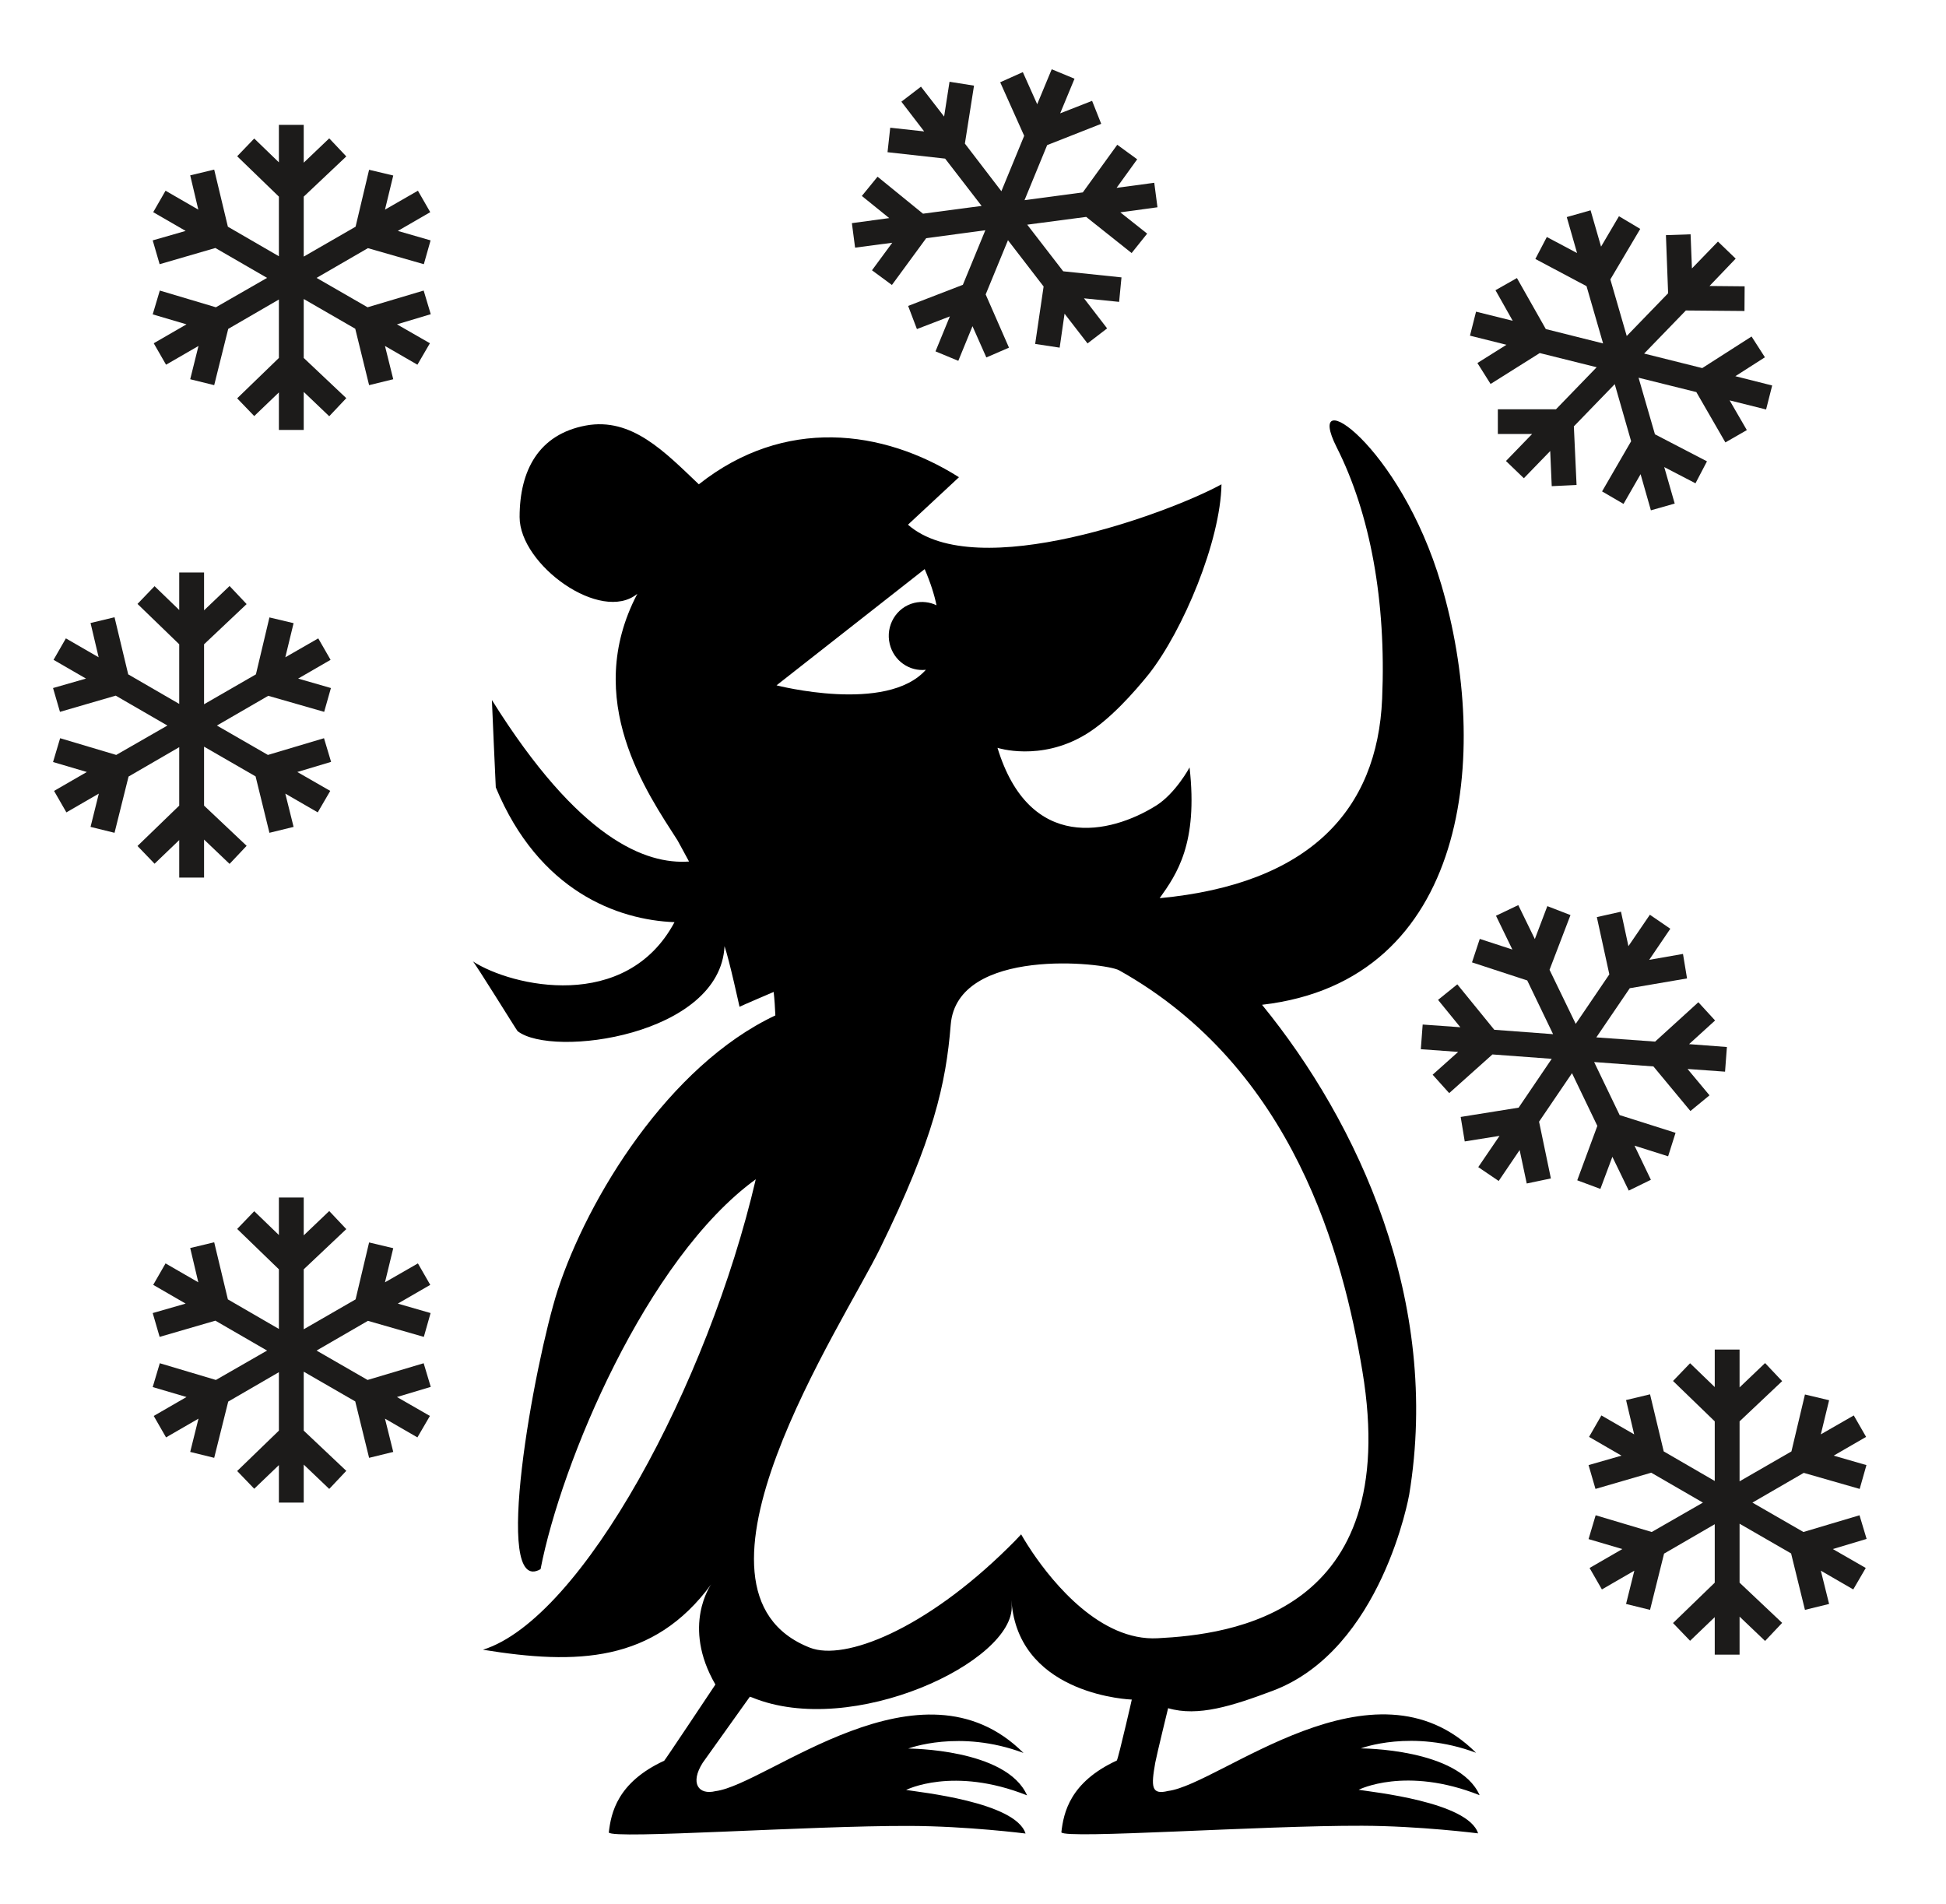 <?xml version="1.0" encoding="utf-8"?>
<!-- Generator: Adobe Illustrator 26.0.1, SVG Export Plug-In . SVG Version: 6.00 Build 0)  -->
<svg version="1.1" xmlns="http://www.w3.org/2000/svg" xmlns:xlink="http://www.w3.org/1999/xlink" x="0px" y="0px"
	 viewBox="0 0 1152 1127" style="enable-background:new 0 0 1152 1127;" xml:space="preserve">
<style type="text/css">
	.st0{display:none;}
	.st1{display:inline;}
	.st2{fill:#FFFFFF;}
	.st3{display:inline;fill:#FFFFFF;}
	.st4{fill:none;stroke:#000000;stroke-width:50;}
	.st5{stroke:#000000;stroke-width:50;}
	.st6{stroke:#FFFFFF;stroke-width:50;}
	.st7{display:inline;stroke:#1C1B1A;stroke-width:60;stroke-miterlimit:10;}
	.st8{fill:#FFFFFF;stroke:#1C1B1A;stroke-width:60;stroke-miterlimit:10;}
	.st9{fill:none;stroke:#1C1B1A;stroke-width:60;stroke-miterlimit:10;}
	.st10{stroke:#FFFFFF;stroke-width:0.998;stroke-miterlimit:10;}
	.st11{stroke:#FFFFFF;stroke-width:60;stroke-miterlimit:10;}
	.st12{stroke:#FFFFFF;stroke-miterlimit:10;}
	.st13{fill:none;}
	.st14{fill:#1C1B1A;}
</style>
<g id="Ebene_1" class="st0">
</g>
<g id="Ebene_2">
	<g>
		<path d="M479.5,975.4c20.6,8,68.2-10.8,117.3-59.2c2.6-2.5,5.2-5.2,7.7-7.9c0,0,2.4,4.3,6.7,10.7c12.3,18.1,40.2,52.6,74.1,50.8
			c42.9-2.2,145.2-14.2,121.2-158.2c-11.4-68.3-40.4-179.2-144-237.2c-8.2-4.6-96-14.2-99.7,32.3c-2.8,34.9-10.2,67.9-41.8,132.3
			C499.2,783.8,393.6,941.8,479.5,975.4 M547.4,336.9l-87.7,68.8c0,0,65.2,16.9,88.4-9.2c-9.7,1.1-19-5.3-21.4-15.3
			c-2.6-10.8,3.9-21.7,14.5-24.3c4.6-1.1,9.2-0.5,13.2,1.4C553.1,352,550.8,344.8,547.4,336.9 M437.8,596c0,0.2-6-27.6-8.9-35.9
			c-2.5,52.9-101.9,66.4-122.5,50.3c-0.5-0.4-25.7-41.2-26.5-41.3c23.1,15,90.7,30.4,119.4-23.2c-33.8-1.3-80.3-18.4-105.8-79.8
			c-0.1-0.3-2.3-51.7-2.3-51.7c51.6,82.6,91.1,97.4,116.7,95.6c-2.5-4.7-6.6-12.1-6.8-12.5c-17.7-27.7-56.8-83.1-23.8-146
			c-21.5,17.7-69.7-17.1-69.7-45.4c0-27.8,11.4-49,39.2-54.2c27.2-5,46.7,15.6,66.9,34.8c50.5-40,108.9-32.7,154-4.2l-30.2,28.1
			c40.4,35.4,155.3-7.2,185.6-23.9c-0.6,33.7-22.7,86.4-42.9,112.2c-8.7,10.8-23.4,27.5-37.9,36.1c-26.6,15.9-51.8,7.7-51.8,7.7
			c18.9,61.9,66.7,51.2,93.9,34.2c11.6-7.3,19.8-22.6,19.8-22.6c5.1,45.1-7.6,63.2-17.7,77.4c88.8-8.4,128.9-52.2,131.7-118
			c2.5-58-7.1-109.7-26.9-148.9c-20.2-40,37.5-1.6,61.9,81.2c29.5,99.9,16.4,234.7-106.1,248.8c56.8,69.6,106.1,175.4,87.1,290.1
			c0,0-16.1,91.7-80.8,116c-24,9-44.2,15.5-61.9,10.3c0,0-6.6,27-7.6,32.2c-2.5,14.2-2.5,19.3,7.6,16.8
			c30.8-3.9,121.6-83.2,182.3-22.6c-37.9-14.2-68.2-2.6-68.2-2.6s58.1,0,70.3,27.7c-43.8-17.4-71.6-3.2-71.6-3.2
			c7.6,1.3,64.8,7.1,70.7,25.8c0,0-34.5-4.4-68.6-4.5c-59.8-0.2-175.7,8-178.1,3.9c1.3-11.6,5.1-29.7,32.8-42.5
			c0.4-0.2,3.1-11.2,5.4-21c1.9-7.9,3.5-15.1,3.5-15.1s-65-2.1-71-55.8c-0.6-5.7-0.2-1.7-0.1,0c2,33.2-94.4,79-153.8,54.5l-1.2-0.4
			c-7.1,10-27.5,38.6-27.9,39.1c-7.7,12.1-2.5,19.3,7.6,16.8c30.8-3.9,121.6-83.2,182.3-22.6c-37.9-14.2-68.2-2.6-68.2-2.6
			s58.1,0,70.3,27.7c-43.8-17.4-71.6-3.2-71.6-3.2c7.6,1.3,64.8,7.1,70.7,25.8c0,0-34.5-4.4-68.6-4.5c-59.8-0.2-175.7,8-178.1,3.9
			c1.3-11.6,5.1-29.7,32.8-42.5c0.4-0.2,26.7-39.7,30.3-45.1c-20.2-34.8-2.5-59.3-2.5-59.3c-34.1,46.4-79.6,47.7-135.1,38.7
			c58.6-18.3,133.3-157.3,161.5-278.5c-64.7,47-115.2,167.8-127.4,230.8c-29,16.8-3.8-121.5,10.1-165C348,709,395.9,630.8,459,601.1
			c-0.2-4.8-0.5-9.4-1-13.9C458,587.2,437.9,595.8,437.8,596"/>
	</g>
	<polygon class="st14" points="255,186 250.8,172 217.6,181.9 187.4,164.5 217.8,146.9 250.9,156.4 254.9,142.3 235.5,136.7 
		254.7,125.6 247.4,112.9 227.9,124.1 232.8,103.9 218.5,100.5 210.5,134.2 179.8,151.9 179.8,116.4 205,92.6 194.9,81.9 
		179.8,96.3 179.8,73.9 165.1,73.9 165.1,96.1 150.5,82 140.4,92.5 165.1,116.4 165.1,151.7 134.9,134.2 126.8,100.4 112.6,103.8 
		117.4,124.1 98,112.9 90.7,125.6 109.9,136.7 90.4,142.3 94.5,156.4 127.5,146.8 158.1,164.5 127.8,181.9 94.6,172 90.4,186.1 
		110.4,192 91,203.2 98.3,215.9 117.5,204.8 112.6,224.5 126.8,228 135.1,194.7 165.1,177.3 165.1,211.9 140.4,235.8 150.5,246.3 
		165.1,232.3 165.1,254.5 179.8,254.5 179.8,232 194.9,246.4 205,235.7 179.8,211.9 179.8,177 210.3,194.6 218.5,228 232.8,224.5 
		227.9,204.8 247.1,215.9 254.5,203.2 235,192 	"/>
	<polygon class="st14" points="196,451 191.8,437 158.6,446.9 128.4,429.5 158.8,411.9 191.9,421.4 195.9,407.3 176.5,401.7 
		195.7,390.6 188.4,377.9 168.9,389.1 173.8,368.9 159.5,365.5 151.5,399.2 120.8,416.9 120.8,381.4 146,357.6 135.9,346.9 
		120.8,361.3 120.8,338.9 106.1,338.9 106.1,361.1 91.5,347 81.4,357.5 106.1,381.4 106.1,416.7 75.9,399.2 67.8,365.4 53.6,368.8 
		58.4,389.1 39,377.9 31.7,390.6 50.9,401.7 31.4,407.3 35.5,421.4 68.5,411.8 99.1,429.5 68.8,446.9 35.6,437 31.4,451.1 51.4,457 
		32,468.2 39.3,480.9 58.5,469.8 53.6,489.5 67.8,493 76.1,459.7 106.1,442.3 106.1,476.9 81.4,500.8 91.5,511.3 106.1,497.3 
		106.1,519.5 120.8,519.5 120.8,497 135.9,511.4 146,500.7 120.8,476.9 120.8,442 151.3,459.6 159.5,493 173.8,489.5 168.9,469.8 
		188.1,480.9 195.5,468.2 176,457 	"/>
	<polygon class="st14" points="255,821 250.8,807 217.6,816.9 187.4,799.5 217.8,781.9 250.9,791.4 254.9,777.3 235.5,771.7 
		254.7,760.6 247.4,747.9 227.9,759.1 232.8,738.9 218.5,735.5 210.5,769.2 179.8,786.9 179.8,751.4 205,727.6 194.9,716.9 
		179.8,731.3 179.8,708.9 165.1,708.9 165.1,731.1 150.5,717 140.4,727.5 165.1,751.4 165.1,786.7 134.9,769.2 126.8,735.4 
		112.6,738.8 117.4,759.1 98,747.9 90.7,760.6 109.9,771.7 90.4,777.3 94.5,791.4 127.5,781.8 158.1,799.5 127.8,816.9 94.6,807 
		90.4,821.1 110.4,827 91,838.2 98.3,850.9 117.5,839.8 112.6,859.5 126.8,863 135.1,829.7 165.1,812.3 165.1,846.9 140.4,870.8 
		150.5,881.3 165.1,867.3 165.1,889.5 179.8,889.5 179.8,867 194.9,881.4 205,870.7 179.8,846.9 179.8,812 210.3,829.6 218.5,863 
		232.8,859.5 227.9,839.8 247.1,850.9 254.5,838.2 235,827 	"/>
	<polygon class="st14" points="1105,911 1100.8,897 1067.6,906.9 1037.4,889.5 1067.8,871.9 1100.9,881.4 1104.9,867.3 
		1085.5,861.7 1104.7,850.6 1097.4,837.9 1077.9,849.1 1082.8,828.9 1068.5,825.5 1060.5,859.2 1029.8,876.9 1029.8,841.4 
		1055,817.6 1044.9,806.9 1029.8,821.3 1029.8,798.9 1015.1,798.9 1015.1,821.1 1000.5,807 990.4,817.5 1015.1,841.4 1015.1,876.7 
		984.9,859.2 976.8,825.4 962.6,828.8 967.4,849.1 948,837.9 940.7,850.6 959.9,861.7 940.4,867.3 944.5,881.4 977.5,871.8 
		1008.1,889.5 977.8,906.9 944.6,897 940.4,911.1 960.4,917 941,928.2 948.3,940.9 967.5,929.8 962.6,949.5 976.8,953 985.1,919.7 
		1015.1,902.3 1015.1,936.9 990.4,960.8 1000.5,971.3 1015.1,957.3 1015.1,979.5 1029.8,979.5 1029.8,957 1044.9,971.4 1055,960.7 
		1029.8,936.9 1029.8,902 1060.3,919.6 1068.5,953 1082.8,949.5 1077.9,929.8 1097.1,940.9 1104.5,928.2 1085,917 	"/>
	<polygon class="st14" points="673.2,94.3 661.4,85.7 641,113.9 606.5,118.5 619.9,85.9 651.9,73.3 646.5,59.7 627.6,67.1 
		636.1,46.6 622.6,41 614,61.7 605.5,42.7 592.1,48.7 606.3,80.4 592.8,113.2 571.2,85 576.6,50.7 562.1,48.4 558.9,69 545.2,51.3 
		533.6,60.2 547.1,77.8 527,75.6 525.4,90.1 559.5,93.9 581.1,121.9 546.4,126.5 519.5,104.6 510.2,116 526.4,129.1 504.3,132.1 
		506.2,146.6 528.2,143.7 516.2,160 528,168.7 548.3,141 583.3,136.3 570,168.6 537.6,181.1 542.8,194.8 562.3,187.3 553.8,208 
		567.3,213.6 575.7,193.1 583.9,211.6 597.3,205.8 583.5,174.3 596.7,142.2 617.8,169.6 612.8,203.6 627.3,205.8 630.2,185.7 
		643.8,203.3 655.4,194.4 641.7,176.6 662.5,178.7 663.9,164.2 629.4,160.6 608.1,133 643,128.4 669.9,149.8 679.1,138.3 
		663.2,125.7 685.2,122.7 683.3,108.2 661,111.2 	"/>
	<polygon class="st14" points="1015.3,604.1 1005.4,593.3 979.8,616.6 945,614.1 964.8,585 998.7,579.2 996.3,564.7 976.3,568.2 
		988.8,549.8 976.7,541.5 964,560.1 959.6,539.7 945.3,542.9 952.7,576.8 932.8,606.1 917.3,574.1 929.7,541.7 916,536.4 
		908.6,555.9 898.8,535.8 885.6,542.1 895.3,562.1 876,555.8 871.4,569.7 904.1,580.4 919.4,612.2 884.6,609.6 862.7,582.7 
		851.3,591.9 864.5,608.1 842.2,606.5 841.1,621.1 863.2,622.7 848.1,636.2 857.9,647.1 883.5,624.2 918.6,626.8 899,655.7 
		864.7,661.2 867.1,675.7 887.7,672.4 875.1,690.9 887.2,699.1 899.6,680.8 903.8,700.6 918.1,697.6 911.1,664 930.6,635.3 
		945.6,666.5 933.7,698.7 947.4,703.8 954.5,684.8 964.2,704.8 977.3,698.4 967.6,678.2 987.5,684.5 991.9,670.6 958.8,660.1 
		943.7,628.7 978.8,631.3 1000.7,657.7 1012,648.4 999,632.8 1021.2,634.4 1022.3,619.8 999.9,618.1 	"/>
	<polygon class="st14" points="1003.7,286.1 1010.5,273.1 979.7,257.1 970,223.6 1004.2,232.1 1021.4,261.9 1034.1,254.6 
		1023.9,237 1045.5,242.4 1049.1,228.2 1027.3,222.7 1044.8,211.5 1036.9,199.2 1007.7,217.9 973.3,209.3 998,183.8 1032.7,184.1 
		1032.8,169.5 1012,169.3 1027.5,153.1 1017,143 1001.6,158.9 1000.8,138.7 986.2,139.2 987.5,173.6 963,198.9 953.3,165.4 
		971,135.5 958.4,128 947.8,146 941.6,124.5 927.5,128.5 933.6,149.8 915.7,140.3 908.9,153.3 939.2,169.4 949,203.3 915.1,194.8 
		898,164.6 885.3,171.8 895.5,189.9 873.8,184.5 870.2,198.7 891.8,204.1 874.6,214.9 882.4,227.3 911.5,209 945.2,217.4 
		921.1,242.3 886.7,242.3 886.7,256.9 907,256.9 891.5,272.9 902.1,283.1 917.7,267 918.6,287.8 933.3,287.1 931.7,252.4 
		955.9,227.4 965.6,261.2 948.4,290.9 961.1,298.3 971.2,280.7 977.3,302.1 991.4,298.1 985.2,276.5 	"/>
</g>
</svg>
